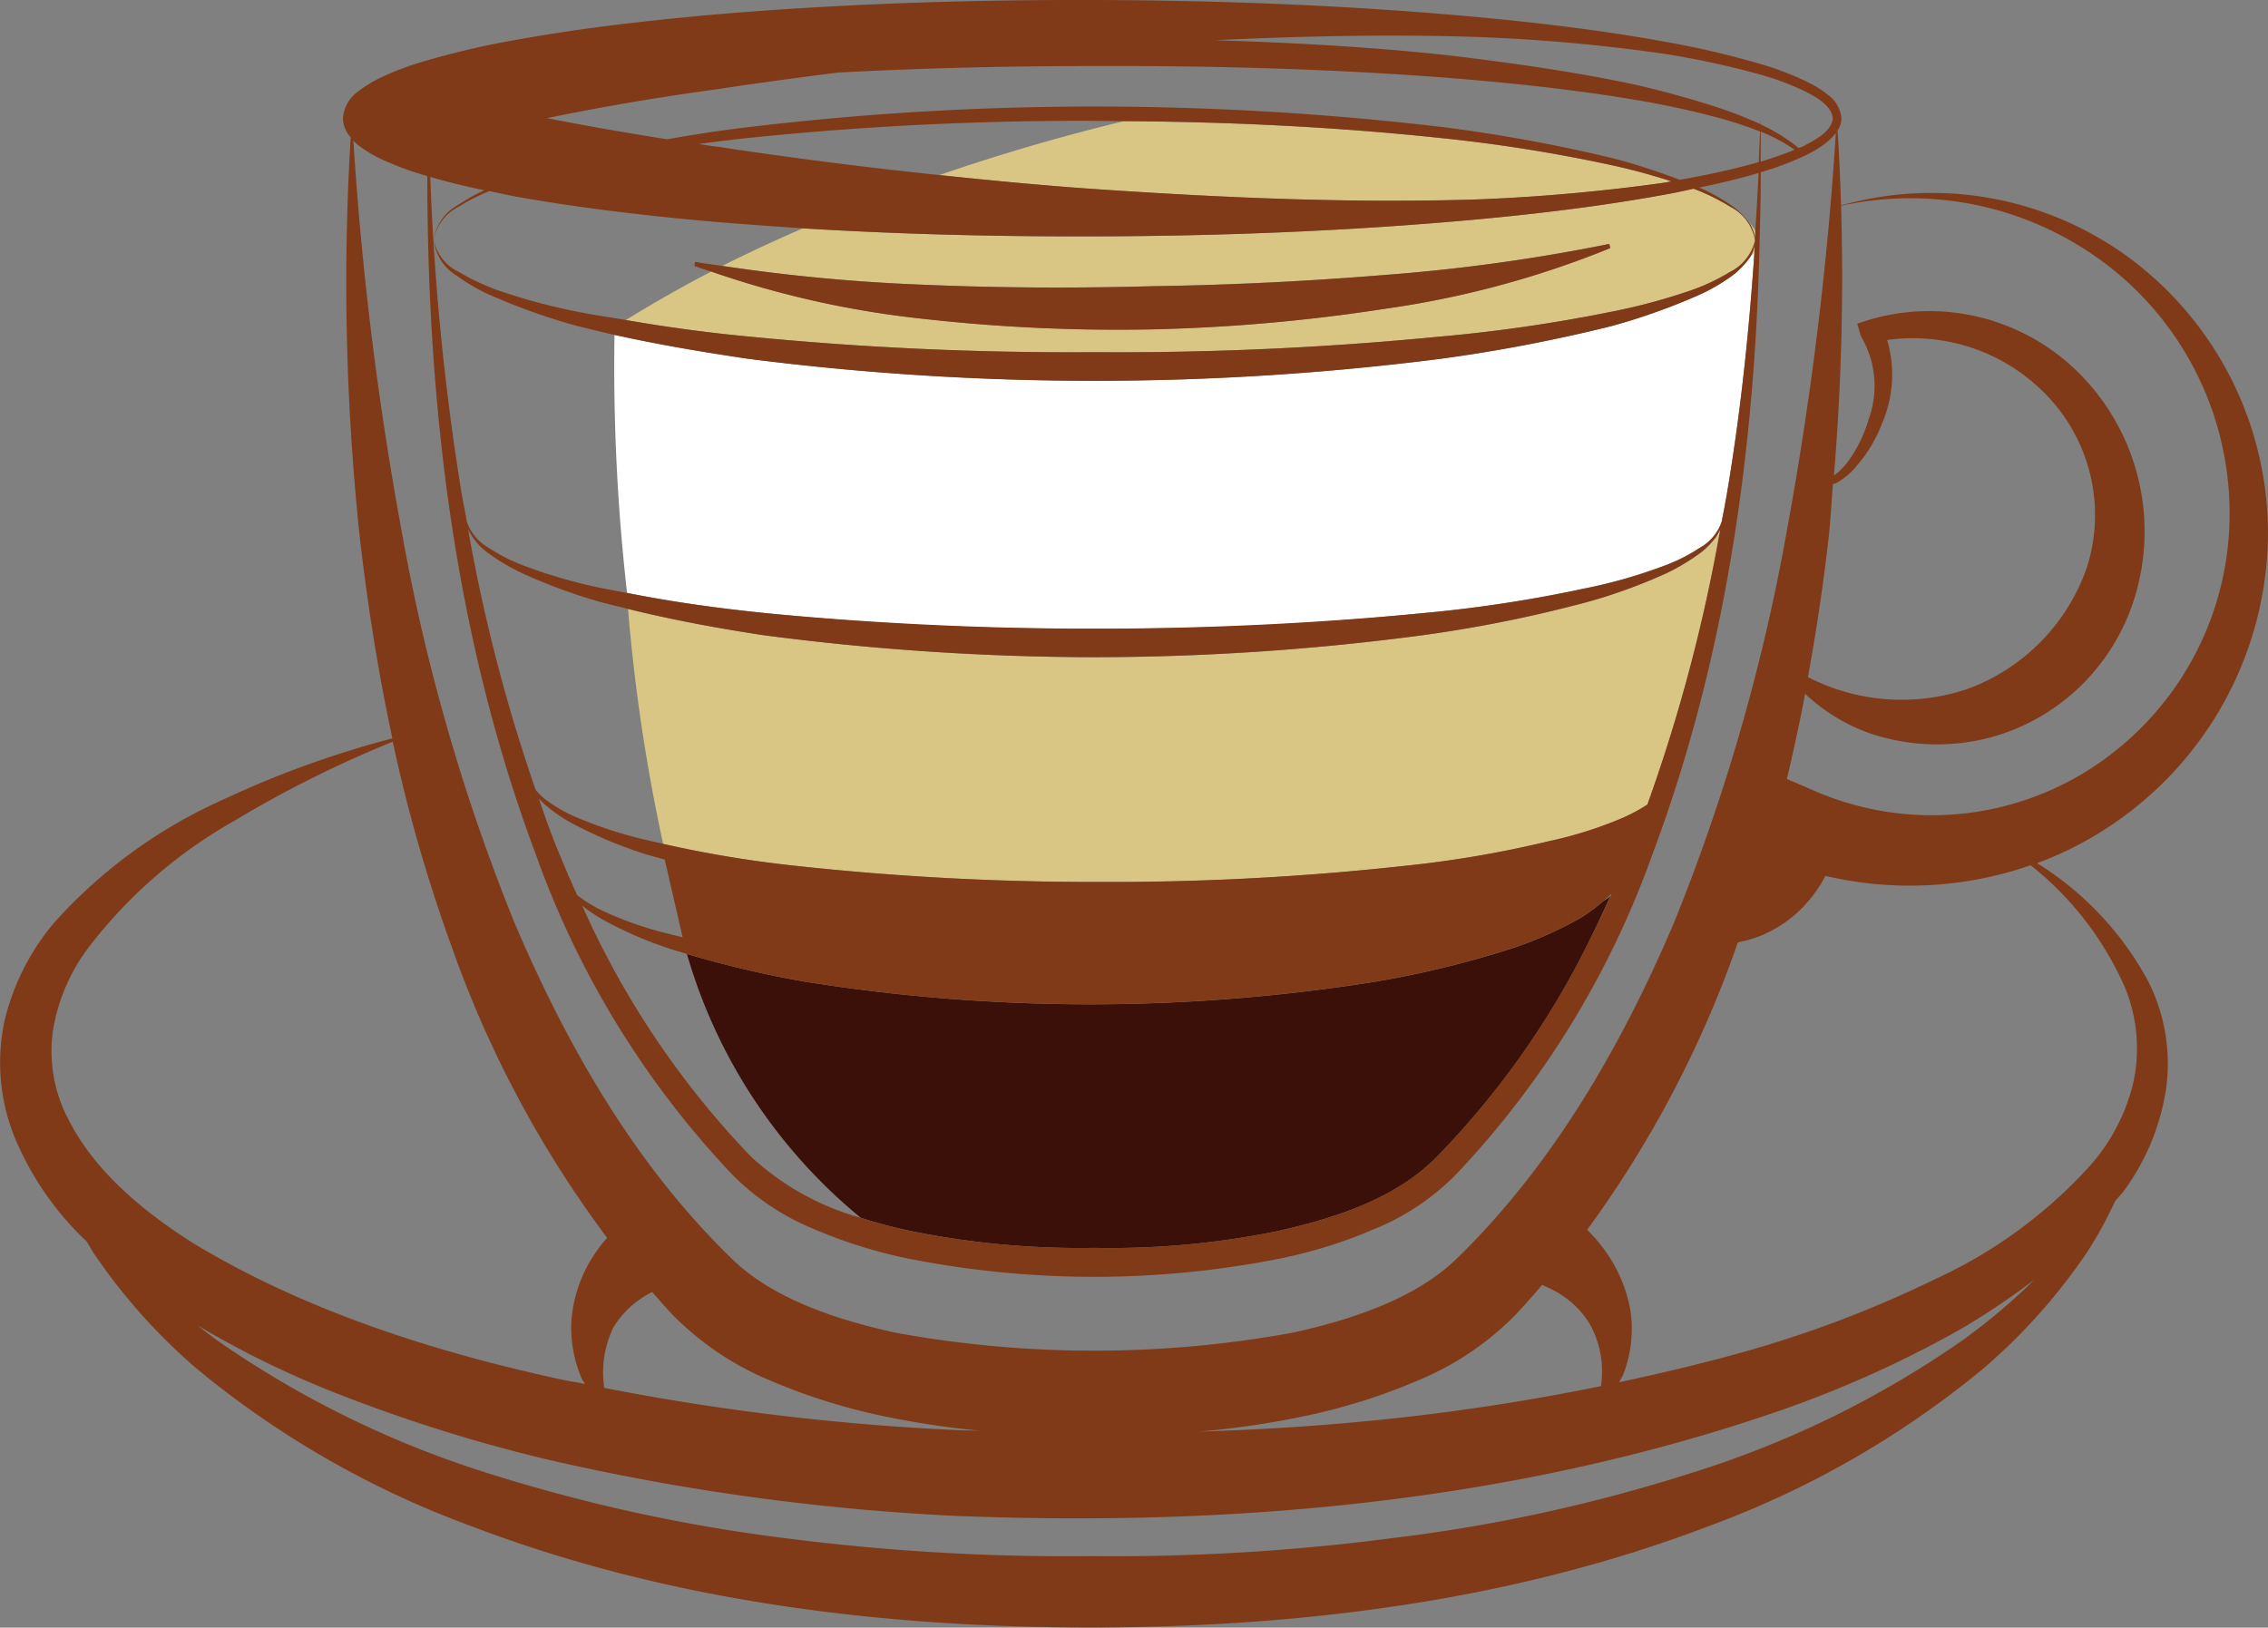 <svg xmlns="http://www.w3.org/2000/svg" id="Group_170" width="123.354" height="88.548" data-name="Group 170" viewBox="0 0 123.354 88.548">
    <rect x="0" y="0" width="123.354" height="88.548" fill="#808080" stroke="none"/>
    <defs>
        <style>
            .cls-1{fill:#d9c685}.cls-2{fill:#3b1008}.cls-3{fill:#fff}.cls-4{fill:#803a17}
        </style>
    </defs>
    <g id="Group_169" data-name="Group 169">
        <path id="Path_1452" d="M294.142 199.485a149.857 149.857 0 0 0 16.394.86 146.317 146.317 0 0 0 16.4-.86 59.6 59.6 0 0 0 8.082-1.376 21.737 21.737 0 0 0 3.888-1.231 8.89 8.89 0 0 0 1.393-.746 90.438 90.438 0 0 0 3.92-14.723 2.063 2.063 0 0 0-.21.193 4.757 4.757 0 0 1-.729.763 11.439 11.439 0 0 1-1.944 1.182 29.373 29.373 0 0 1-4.26 1.555 72.439 72.439 0 0 1-8.861 1.8 136.223 136.223 0 0 1-18 1.215 139.651 139.651 0 0 1-18.015-1.2c-2.461-.375-4.925-.827-7.353-1.428a98.251 98.251 0 0 0 1.911 12.783 62.37 62.37 0 0 0 7.384 1.213z" class="cls-1" data-name="Path 1452" transform="translate(-250.69 -152.361)"/>
        <path id="Path_1453" d="M336.71 192.216c-.081.064-.178.114-.276.18a9.77 9.77 0 0 1-1.248.923 21.248 21.248 0 0 1-3.563 1.6 53.261 53.261 0 0 1-7.582 1.862 98.418 98.418 0 0 1-31.038 0 58.171 58.171 0 0 1-6.413-1.505 28.938 28.938 0 0 0 9.458 14.352 27.291 27.291 0 0 0 2.771.73 46.145 46.145 0 0 0 9.931.906 45.213 45.213 0 0 0 9.931-.906c3.192-.713 6.48-1.784 8.7-4.052a45.653 45.653 0 0 0 8.359-11.89q.56-1.141 1.069-2.284a.472.472 0 0 0-.099.084z" class="cls-2" data-name="Path 1453" transform="translate(-249.228 -143.375)"/>
        <path id="Path_1454" d="M318.342 172.771v.064l.017-.129a.16.16 0 0 1-.017.065z" class="cls-3" data-name="Path 1454" transform="translate(-222.631 -159.649)"/>
        <path id="Path_1455" d="M285.142 191.6c2.494.5 5.022.843 7.549 1.1a164.325 164.325 0 0 0 17.868.842 164.022 164.022 0 0 0 17.851-.842 73.6 73.6 0 0 0 8.814-1.343 27.551 27.551 0 0 0 4.276-1.217 9.33 9.33 0 0 0 1.976-.989 2.6 2.6 0 0 0 1.2-1.424c.112-.583.228-1.167.323-1.766.713-4.262 1.165-8.569 1.457-12.9-.081.1-.176.21-.276.325a4.4 4.4 0 0 1-.937.956 10.079 10.079 0 0 1-2.075 1.165 34.139 34.139 0 0 1-4.471 1.571 86.325 86.325 0 0 1-9.3 1.783 148.711 148.711 0 0 1-37.679 0c-2.431-.358-4.861-.763-7.259-1.3a109.056 109.056 0 0 0 .683 14.039z" class="cls-3" data-name="Path 1455" transform="translate(-251.037 -159.347)"/>
        <path id="Path_1456" d="M317.247 181.527c.017-.1.033-.18.05-.261a1.9 1.9 0 0 1-.259.454 2.048 2.048 0 0 1 .209-.193z" class="cls-3" data-name="Path 1456" transform="translate(-223.723 -152.48)"/>
        <path id="Path_1457" d="M318.342 172.7v.081a.16.16 0 0 0 .017-.064.016.016 0 0 0-.017-.017z" class="cls-1" data-name="Path 1457" transform="translate(-222.631 -159.657)"/>
        <path id="Path_1458" d="M318 172.16a1.8 1.8 0 0 1 .373.972c0-.147.016-.307.016-.47a2.575 2.575 0 0 0-.389-.502z" class="cls-1" data-name="Path 1458" transform="translate(-222.919 -160.108)"/>
        <path id="Path_1459" d="M302.5 172.883c6.884.47 13.819.779 20.736.568a100.868 100.868 0 0 0 10.335-.924c.1-.017.209-.048.307-.064a33.825 33.825 0 0 0-3.385-.908 84.6 84.6 0 0 0-9.251-1.457c-5.686-.6-11.419-.875-17.155-.908-3.677.891-7.031 1.9-10.028 2.933 2.799.291 5.618.567 8.441.76z" class="cls-1" data-name="Path 1459" transform="translate(-242.974 -162.596)"/>
        <path id="Path_1460" d="M300.95 176.407c4.164.178 8.326.195 12.491.081q6.243-.1 12.472-.6a99.338 99.338 0 0 0 12.36-1.7l.05.228a51.484 51.484 0 0 1-12.246 3.3 96.949 96.949 0 0 1-12.588 1.119 94.455 94.455 0 0 1-12.617-.584 51.76 51.76 0 0 1-11.438-2.56 69.71 69.71 0 0 0-4.651 2.641c2.253.388 4.5.7 6.788.908a179.341 179.341 0 0 0 18.695.84 179.885 179.885 0 0 0 18.711-.84 84.851 84.851 0 0 0 9.249-1.329 32.847 32.847 0 0 0 4.5-1.2 10.821 10.821 0 0 0 2.089-.987 2.59 2.59 0 0 0 1.376-1.7v-.064a2.528 2.528 0 0 0-1.329-1.783 11.642 11.642 0 0 0-2.008-.989c-.469.1-.939.211-1.41.292-3.418.632-6.884 1.053-10.352 1.376-6.917.632-13.882.908-20.832.924-5.3.015-10.578-.114-15.859-.437a95.503 95.503 0 0 0-4.376 2.04 98.536 98.536 0 0 0 10.925 1.024z" class="cls-1" data-name="Path 1460" transform="translate(-250.743 -160.92)"/>
        <path id="Path_1461" d="M318.325 172.751a1.622 1.622 0 0 1-.292.908c.1-.116.195-.228.276-.325 0-.195.016-.388.016-.583z" class="cls-1" data-name="Path 1461" transform="translate(-222.889 -159.613)"/>
        <path id="Path_1462" d="M389.607 195.037a18.662 18.662 0 0 0-7.323-15.245 18.118 18.118 0 0 0-15.89-3.012c-.048-1.36-.1-2.722-.195-4.083a1.134 1.134 0 0 0 .211-.649v-.015a1.755 1.755 0 0 0-.73-1.272 5.676 5.676 0 0 0-1.15-.713 15.939 15.939 0 0 0-2.462-.948 48.7 48.7 0 0 0-5.1-1.2c-3.418-.63-6.884-1.044-10.352-1.369-6.932-.638-13.882-.908-20.832-.93-6.967-.017-13.915.21-20.865.809-3.466.316-6.933.706-10.368 1.321a44.592 44.592 0 0 0-5.118 1.174 16.084 16.084 0 0 0-2.512.939 6.781 6.781 0 0 0-1.2.746 1.964 1.964 0 0 0-.81 1.441 1.565 1.565 0 0 0 .421 1.038 131.264 131.264 0 0 0 .487 21.69c.421 3.692 1 7.371 1.781 11.015a53.256 53.256 0 0 0-9.153 3.306 27.214 27.214 0 0 0-9.216 6.689 12.861 12.861 0 0 0-2.738 5.427 10.868 10.868 0 0 0 .551 6.254 16.5 16.5 0 0 0 3.936 5.7c.114.178.21.373.323.549a31.576 31.576 0 0 0 5.719 6.417 50.97 50.97 0 0 0 14.889 8.52c10.739 4.1 22.289 5.493 33.629 5.509 11.339-.017 22.89-1.41 33.631-5.509a50.976 50.976 0 0 0 14.885-8.52 31.656 31.656 0 0 0 5.735-6.417 21.958 21.958 0 0 0 1.49-2.72c.162-.211.34-.39.5-.6a12.559 12.559 0 0 0 2.284-5.508 9.968 9.968 0 0 0-.939-5.831 17.1 17.1 0 0 0-6.075-6.48 18.742 18.742 0 0 0 4.262-2.22 19.234 19.234 0 0 0 8.294-15.303zm-43.089-27.426a95.942 95.942 0 0 1 10.335.93 47.023 47.023 0 0 1 5.054 1.093 14.974 14.974 0 0 1 2.4.877c.715.34 1.573.842 1.637 1.522-.064.713-.922 1.167-1.637 1.538-.081.033-.145.05-.224.081a9.732 9.732 0 0 0-2.06-1.279v-.34c0 .114-.015.226-.015.323a24.757 24.757 0 0 0-2.073-.825 51.012 51.012 0 0 0-4.765-1.329c-3.2-.68-6.445-1.141-9.7-1.54-4.359-.5-8.749-.728-13.139-.875 4.724-.218 9.454-.33 14.186-.176zm17.349 6.14c-.6.241-1.2.452-1.849.647 0-.551.017-1.086 0-1.635a8.679 8.679 0 0 1 1.849.988zm-58.577-3.3c2.154-.325 4.341-.623 6.529-.9 4.7-.252 9.394-.357 14.093-.357 6.5-.017 12.992.16 19.454.671 3.24.268 6.465.608 9.672 1.141a47.656 47.656 0 0 1 4.747 1.022 20.62 20.62 0 0 1 2.2.73c-.017.549-.05 1.1-.064 1.669h-.017a43.425 43.425 0 0 1-4.293.956 34.329 34.329 0 0 0-3.743-1.2 86.455 86.455 0 0 0-9.282-1.685 161.891 161.891 0 0 0-18.807-1.1 158.36 158.36 0 0 0-18.807 1.119c-1.476.176-2.964.4-4.423.663a188.69 188.69 0 0 1-6.546-1.15 135.518 135.518 0 0 1 9.286-1.576zm56.422 8.172a1.8 1.8 0 0 0-.373-.972 4.257 4.257 0 0 0-.906-.875 11.034 11.034 0 0 0-1.749-.972c1.084-.228 2.154-.469 3.223-.794a183.702 183.702 0 0 1-.178 3.142c-.001.167-.018.327-.018.474zm-17.189-5.523a84.6 84.6 0 0 1 9.251 1.457 33.818 33.818 0 0 1 3.385.908c-.1.017-.209.048-.307.064a100.864 100.864 0 0 1-10.335.924c-6.917.211-13.852-.1-20.736-.568-2.819-.193-5.638-.469-8.44-.761q-6.075-.631-12.051-1.54c-.34-.031-.68-.1-1.038-.145.939-.13 1.863-.243 2.788-.34a176.82 176.82 0 0 1 18.742-.923c.535 0 1.069.015 1.588.015 5.73.036 11.468.309 17.153.909zm-51.918 2.85a11.016 11.016 0 0 0-1.476.827 2.56 2.56 0 0 0-1.281 1.88 2.5 2.5 0 0 1 1.345-1.8 10.252 10.252 0 0 1 1.687-.858c.549.114 1.115.243 1.667.34 3.435.6 6.9 1.005 10.368 1.312 1.669.145 3.337.259 5.006.373 5.281.323 10.561.452 15.859.437 6.95-.017 13.915-.292 20.832-.924 3.468-.323 6.934-.744 10.352-1.376.47-.081.941-.195 1.409-.292a11.638 11.638 0 0 1 2.009.989 2.528 2.528 0 0 1 1.329 1.783v.064a2.59 2.59 0 0 1-1.376 1.7 10.823 10.823 0 0 1-2.09.987 32.842 32.842 0 0 1-4.5 1.2 84.849 84.849 0 0 1-9.249 1.329 179.873 179.873 0 0 1-18.711.84 179.327 179.327 0 0 1-18.695-.84 87.107 87.107 0 0 1-6.788-.908c-.825-.145-1.652-.259-2.477-.421a32.549 32.549 0 0 1-4.487-1.2 12.048 12.048 0 0 1-2.106-.987 2.453 2.453 0 0 1-1.378-1.749 2.6 2.6 0 0 0 1.246 1.944 10.038 10.038 0 0 0 2.075 1.165 34.332 34.332 0 0 0 4.471 1.571c.68.162 1.36.34 2.04.487 2.4.533 4.828.937 7.259 1.3a148.713 148.713 0 0 0 37.679 0 86.321 86.321 0 0 0 9.3-1.783 34.134 34.134 0 0 0 4.471-1.571 10.086 10.086 0 0 0 2.075-1.165 4.406 4.406 0 0 0 .937-.956 1.622 1.622 0 0 0 .292-.908c0 .195-.017.388-.017.583-.292 4.326-.744 8.633-1.457 12.9-.1.6-.211 1.183-.324 1.766a2.6 2.6 0 0 1-1.2 1.424 9.326 9.326 0 0 1-1.975.989 27.556 27.556 0 0 1-4.276 1.217 73.591 73.591 0 0 1-8.813 1.343 189.9 189.9 0 0 1-35.719 0c-2.527-.259-5.055-.6-7.549-1.1-.423-.081-.842-.162-1.262-.241a27.575 27.575 0 0 1-4.278-1.217 9.69 9.69 0 0 1-1.976-.989 2.689 2.689 0 0 1-1.2-1.408c-.1-.6-.226-1.183-.323-1.783a138.439 138.439 0 0 1-1.669-16.993 39.26 39.26 0 0 0 2.945.721zm51.8 52.583c-2.218 2.268-5.506 3.339-8.7 4.052a45.208 45.208 0 0 1-9.931.906 46.141 46.141 0 0 1-9.931-.906 27.3 27.3 0 0 1-2.771-.73 14.528 14.528 0 0 1-5.945-3.306 47.586 47.586 0 0 1-9.2-13.671 10.792 10.792 0 0 0 .957.663 20.828 20.828 0 0 0 3.58 1.6c.371.129.761.241 1.15.357a58.165 58.165 0 0 0 6.413 1.505 98.414 98.414 0 0 0 31.038 0 53.261 53.261 0 0 0 7.582-1.862 21.248 21.248 0 0 0 3.563-1.6 9.767 9.767 0 0 0 1.248-.923c.114-.1.228-.18.323-.276l.033-.033c.031-.033.064-.048.1-.081a47.89 47.89 0 0 1-1.15 2.413 45.654 45.654 0 0 1-8.355 11.895zm-44-29.807c2.428.6 4.892 1.053 7.353 1.428a139.654 139.654 0 0 0 18.015 1.2 136.221 136.221 0 0 0 18-1.215 72.441 72.441 0 0 0 8.861-1.8 29.364 29.364 0 0 0 4.26-1.555 11.43 11.43 0 0 0 1.944-1.182 4.759 4.759 0 0 0 .73-.763 1.9 1.9 0 0 0 .259-.454 6.934 6.934 0 0 0-.05.261 90.44 90.44 0 0 1-3.92 14.723 8.888 8.888 0 0 1-1.393.746 21.736 21.736 0 0 1-3.889 1.231 59.59 59.59 0 0 1-8.082 1.376 146.321 146.321 0 0 1-16.4.86 149.857 149.857 0 0 1-16.394-.86 62.384 62.384 0 0 1-7.386-1.215c-.244-.066-.47-.1-.7-.162a23.086 23.086 0 0 1-3.887-1.231 8.33 8.33 0 0 1-1.766-.989 3.658 3.658 0 0 1-.568-.551 92.265 92.265 0 0 1-3.677-14.191 3.41 3.41 0 0 0 .972 1.216 11.088 11.088 0 0 0 1.961 1.182 29.876 29.876 0 0 0 4.26 1.571c.501.134 1.002.248 1.506.376zm-4.585 10.58a8.369 8.369 0 0 0 1.733 1.182 23.674 23.674 0 0 0 3.872 1.6c.323.1.647.18.989.276l.972 4.229c-.244-.064-.472-.114-.713-.178a18.894 18.894 0 0 1-3.6-1.248 7.17 7.17 0 0 1-1.428-.875c-.388-.858-.761-1.733-1.116-2.608s-.665-1.768-.972-2.657a1.93 1.93 0 0 0 .272.281zm-10.352-36.061a2.771 2.771 0 0 0 .242.228 6.462 6.462 0 0 0 1.2.744 16.27 16.27 0 0 0 2.512.939c.031.017.064.017.079.033 0 12.489 1.476 25.11 5.914 36.936a49.448 49.448 0 0 0 10.692 17.4 13.384 13.384 0 0 0 4.44 2.949 26.406 26.406 0 0 0 4.973 1.571 51.974 51.974 0 0 0 20.492 0 26.09 26.09 0 0 0 4.974-1.571 13.2 13.2 0 0 0 4.421-2.933 49.4 49.4 0 0 0 10.708-17.414c4.017-10.693 5.588-22.032 5.847-33.339v-.145a135.6 135.6 0 0 0 .064-3.663c0-.017.016-.017.033-.017a16.479 16.479 0 0 0 2.462-.939 5.675 5.675 0 0 0 1.15-.73 3.019 3.019 0 0 0 .437-.452 183.928 183.928 0 0 1-2.657 21.595 106.441 106.441 0 0 1-6.154 21.383c-2.885 6.77-6.61 13.185-11.761 18.208-2.156 2.139-5.574 3.337-9.008 4.083a60.093 60.093 0 0 1-21.53 0c-3.433-.746-6.851-1.944-8.988-4.083-5.169-5.022-8.878-11.438-11.761-18.208a106.324 106.324 0 0 1-6.156-21.383 180.927 180.927 0 0 1-2.616-21.19zM368.9 184.1a10.076 10.076 0 0 1 8.731 3.063 9.391 9.391 0 0 1 2.156 9.232 10.8 10.8 0 0 1-6.48 6.674 11.138 11.138 0 0 1-8.716-.632c.47-2.558.843-5.1 1.136-7.678.1-.941.145-1.863.224-2.819a.874.874 0 0 0 .325-.145 3.8 3.8 0 0 0 1-.891 7.639 7.639 0 0 0 1.347-2.27 6.688 6.688 0 0 0 .277-4.534zm-16.2 53.491a5.281 5.281 0 0 1 .632 3.42 120.858 120.858 0 0 1-13.156 1.944c-2.881.274-5.8.436-8.714.533a48.262 48.262 0 0 0 6.042-.908 32.221 32.221 0 0 0 5.8-1.845 16.029 16.029 0 0 0 5.379-3.6c.5-.537.989-1.086 1.457-1.637.259.13.535.244.777.39a4.974 4.974 0 0 1 1.783 1.704zm-33.1 5.849c-.388-.017-.777-.017-1.182-.033a130.692 130.692 0 0 1-19.294-2.3 5.663 5.663 0 0 1 .485-3.271 5.12 5.12 0 0 1 2.123-1.944c.357.4.729.843 1.117 1.248a16.129 16.129 0 0 0 5.379 3.6 32.644 32.644 0 0 0 5.8 1.845 47.146 47.146 0 0 0 5.58.856zm-49.748-17.19a7.971 7.971 0 0 1-.713-4.583 10.267 10.267 0 0 1 1.911-4.488 26.238 26.238 0 0 1 8-6.95 62.09 62.09 0 0 1 8.569-4.276 85.613 85.613 0 0 0 3.223 11.2 59.263 59.263 0 0 0 8.44 15.793 7.083 7.083 0 0 0-.68.877 7.521 7.521 0 0 0-1.248 3.433 6.918 6.918 0 0 0 .551 3.354c.048.1.112.178.162.29-.39-.1-.794-.145-1.167-.224-7.047-1.523-14.012-3.76-20.021-7.373-2.935-1.834-5.658-4.152-7.018-7.052zm103.012 12.36a53.45 53.45 0 0 1-14.725 7.161 87.581 87.581 0 0 1-16.087 3.5 117.1 117.1 0 0 1-16.522.989 119.813 119.813 0 0 1-16.524-.972 90.658 90.658 0 0 1-16.085-3.5 53.985 53.985 0 0 1-14.725-7.178c-.406-.29-.81-.6-1.2-.906a52.15 52.15 0 0 0 8.084 3.9 86.036 86.036 0 0 0 10.822 3.37 125.229 125.229 0 0 0 22.289 3.095c14.953.6 30.116-.7 44.435-5.574A59.876 59.876 0 0 0 373 237.851a41.226 41.226 0 0 0 3.922-2.639 35.1 35.1 0 0 1-4.049 3.4zm9.054-19.066a8.692 8.692 0 0 1 .357 5.006 10.455 10.455 0 0 1-2.316 4.44 25.858 25.858 0 0 1-8.424 6.188 61.854 61.854 0 0 1-10.026 3.855c-2.365.68-4.765 1.246-7.178 1.766.05-.129.13-.244.195-.373a6.84 6.84 0 0 0 .406-3.563 7.944 7.944 0 0 0-1.573-3.484 7.743 7.743 0 0 0-.777-.873 59.459 59.459 0 0 0 8.1-15.358c.031-.1.064-.178.1-.276.048-.017.1-.017.129-.033a6.256 6.256 0 0 0 1.216-.373 6.85 6.85 0 0 0 2.056-1.376 7.6 7.6 0 0 0 1.343-1.8c.017-.017.017-.033.033-.033a20.058 20.058 0 0 0 11.145-.583 17.4 17.4 0 0 1 5.223 6.872zM365.1 208.692l-1.652-.713c.357-1.538.7-3.078.987-4.633a10.145 10.145 0 0 0 3.482 2.139 11.4 11.4 0 0 0 6.173.34 11.209 11.209 0 0 0 5.524-3.095 11.417 11.417 0 0 0 3-5.59 12.174 12.174 0 0 0-3.5-11.452 11.514 11.514 0 0 0-11.243-2.672l-.6.195.163.549v.017l.033.114.031.048a5.28 5.28 0 0 1 .4 4.456 7.426 7.426 0 0 1-1.036 2.185 3.722 3.722 0 0 1-.809.86c-.017 0-.033.017-.048.031a130.98 130.98 0 0 0 .388-14.676 17.59 17.59 0 0 1 15.21 3.822 17.037 17.037 0 0 1 5.864 14.321 16.488 16.488 0 0 1-7.906 12.733 15.992 15.992 0 0 1-14.461 1.021z" class="cls-4" data-name="Path 1462" transform="translate(-266.259 -165.602)"/>
        <path id="Path_1463" d="M311.789 177.472a96.943 96.943 0 0 0 12.588-1.119 51.485 51.485 0 0 0 12.246-3.3l-.05-.228a99.339 99.339 0 0 1-12.36 1.7q-6.219.51-12.472.6c-4.164.114-8.326.1-12.491-.081a98.538 98.538 0 0 1-10.919-1.022c-.485-.079-.987-.129-1.489-.226l-.033.226c.309.114.616.211.924.309a51.763 51.763 0 0 0 11.438 2.56 94.46 94.46 0 0 0 12.618.581z" class="cls-4" data-name="Path 1463" transform="translate(-249.044 -159.554)"/>
    </g>
</svg>
